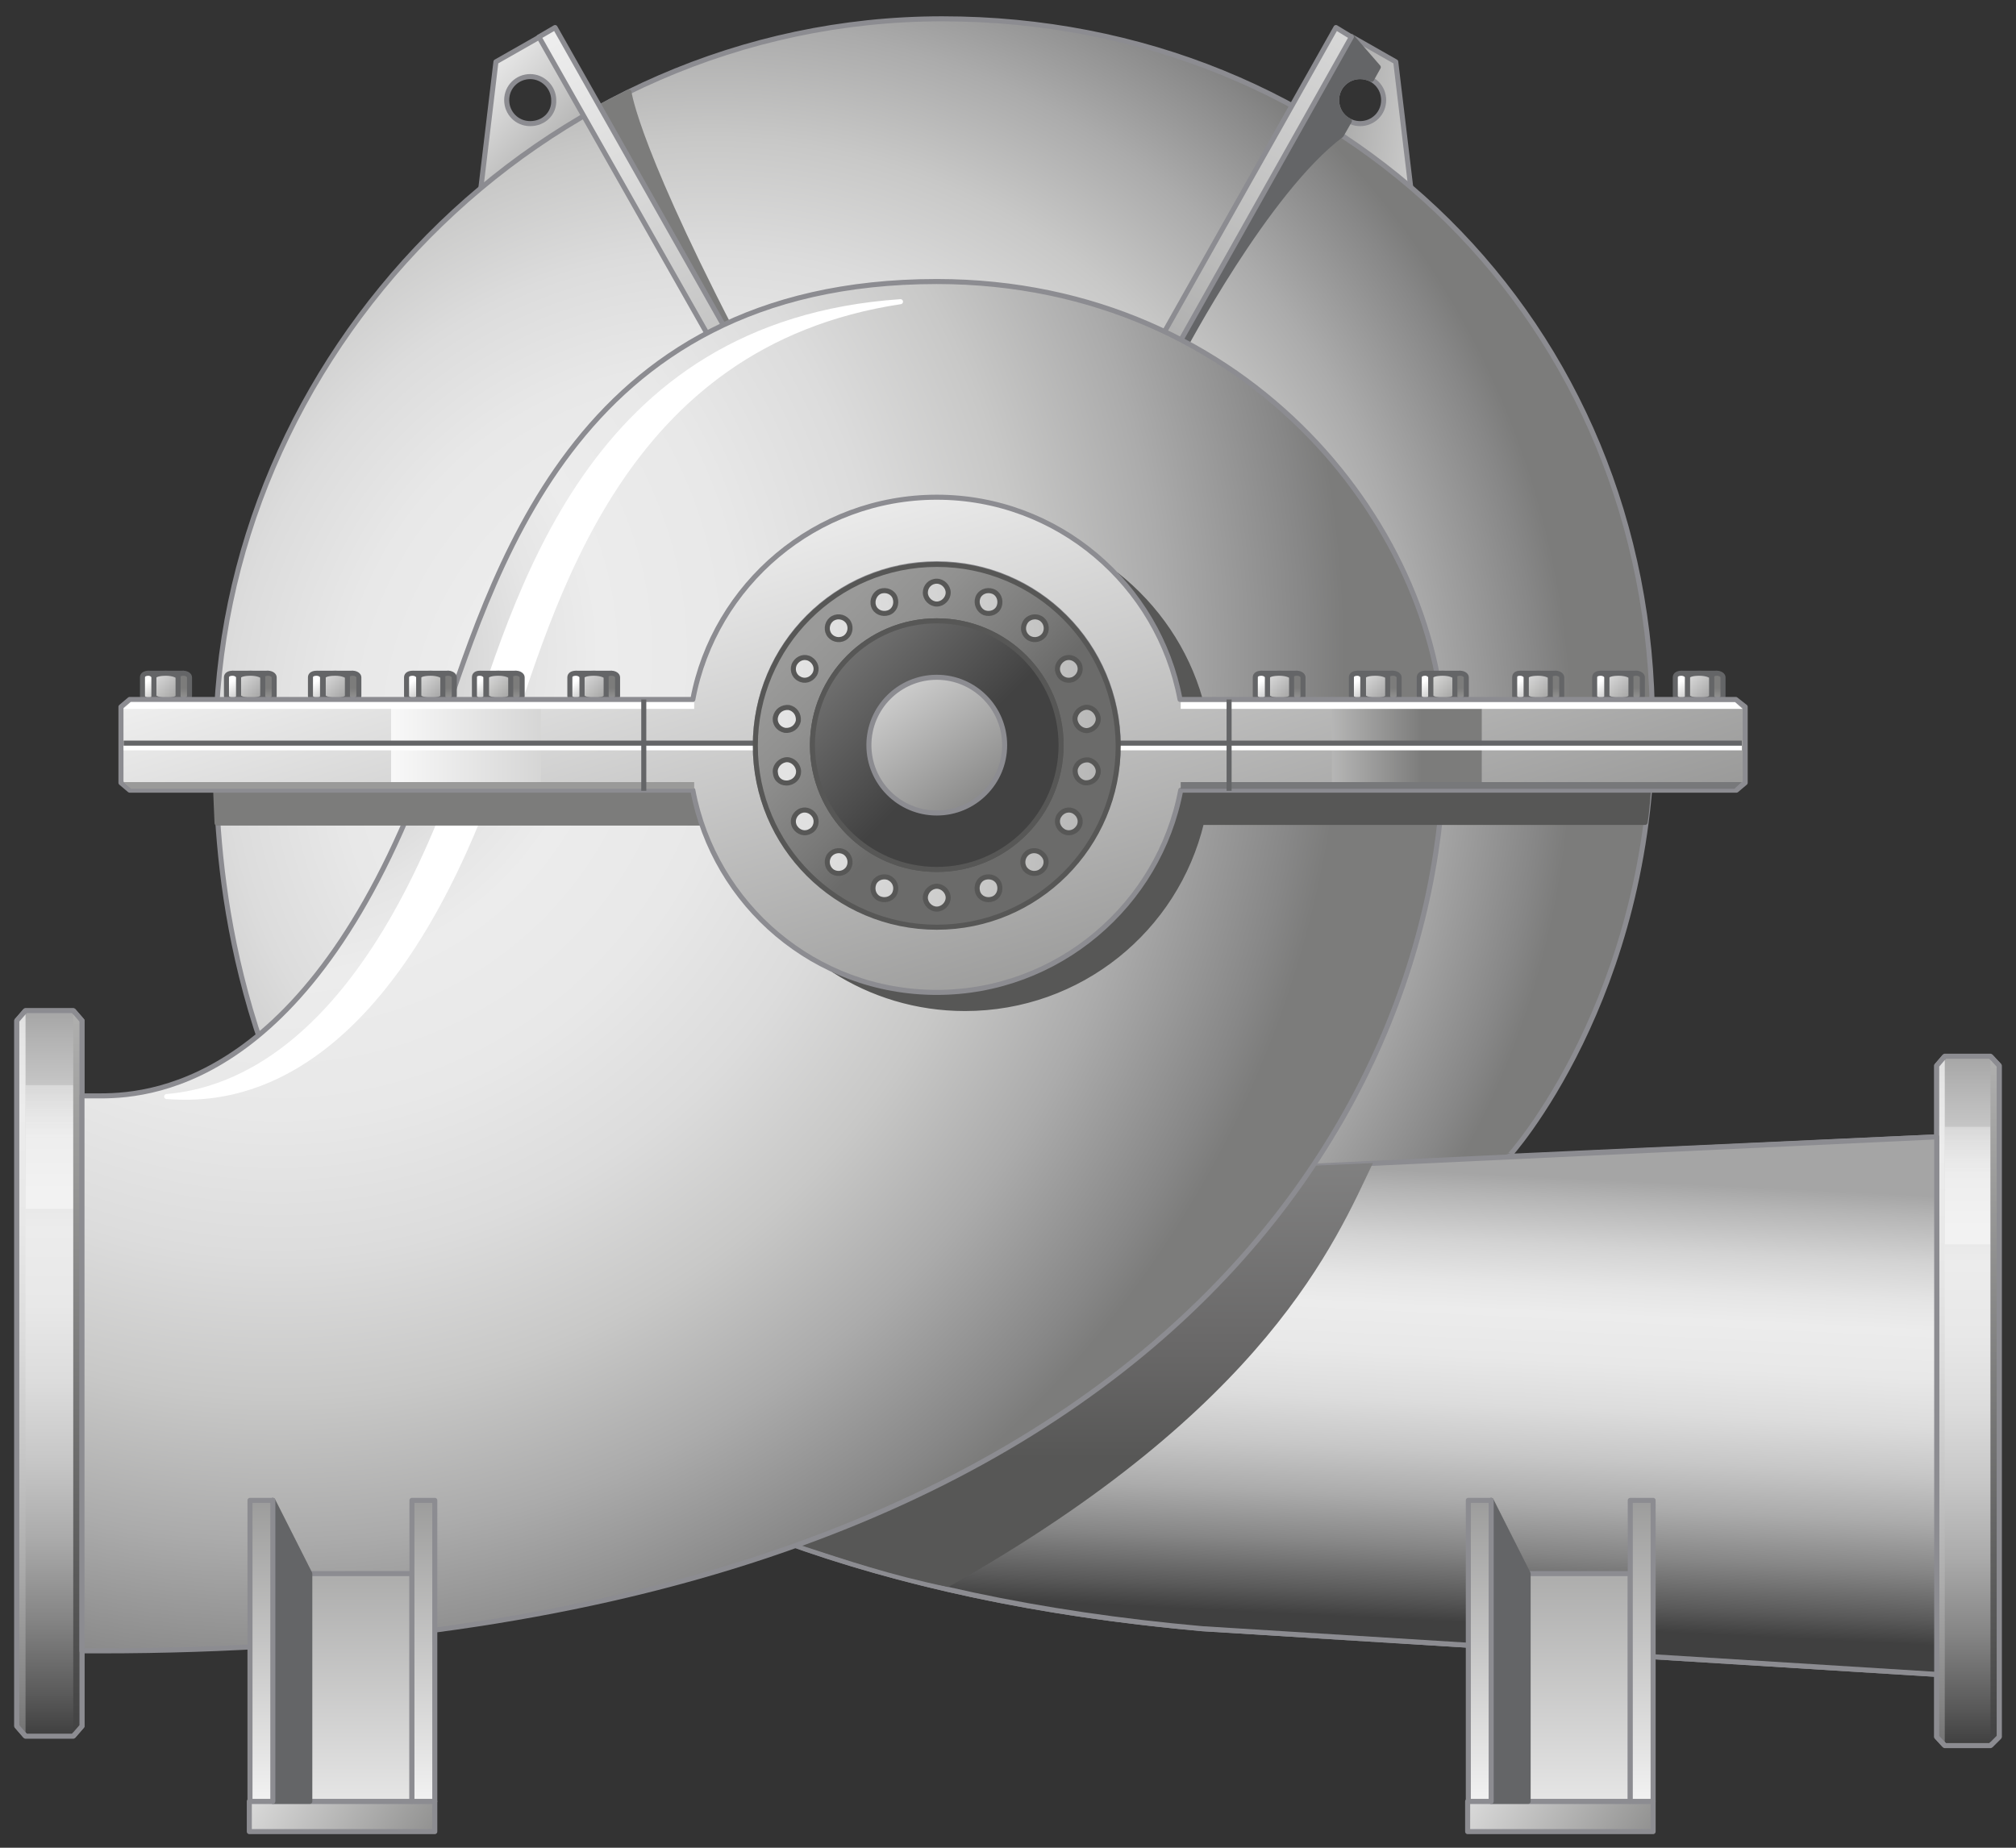 <?xml version="1.0" encoding="utf-8"?>

<!-- Copyright 2016 Siemens AG -->

<!-- Generator: Adobe Illustrator 16.0.4, SVG Export Plug-In . SVG Version: 6.00 Build 0)  -->
<!DOCTYPE svg PUBLIC "-//W3C//DTD SVG 1.1//EN" "http://www.w3.org/Graphics/SVG/1.1/DTD/svg11.dtd">
<svg version="1.1" id="Horizontal_Split_Case_Pump" xmlns="http://www.w3.org/2000/svg" xmlns:xlink="http://www.w3.org/1999/xlink"
	 x="0px" y="0px" width="300px" height="275px" viewBox="0 0 300 275" enable-background="new 0 0 300 275" xml:space="preserve">
<rect x="0" y="0" width="300" height="275" fill="#333333" stroke="none"/>
<g id="Pump_Housing__x2B__Delivery_Pipe">
	<g id="Flange_12_">
		<linearGradient id="Shape_1_" gradientUnits="userSpaceOnUse" x1="292.826" y1="157.022" x2="292.826" y2="259.584">
			<stop  offset="0" style="stop-color:#A5A5A5"/>
			<stop  offset="4.758149e-02" style="stop-color:#B5B5B5"/>
			<stop  offset="0.151" style="stop-color:#D3D3D3"/>
			<stop  offset="0.239" style="stop-color:#E5E5E5"/>
			<stop  offset="0.302" style="stop-color:#ECECEC"/>
			<stop  offset="0.407" style="stop-color:#E8E8E8"/>
			<stop  offset="0.514" style="stop-color:#DCDCDC"/>
			<stop  offset="0.621" style="stop-color:#C7C7C7"/>
			<stop  offset="0.729" style="stop-color:#ABABAB"/>
			<stop  offset="0.838" style="stop-color:#868686"/>
			<stop  offset="0.945" style="stop-color:#5A5A5A"/>
			<stop  offset="1" style="stop-color:#404040"/>
		</linearGradient>
		
			<polygon id="Shape_84_" fill="url(#Shape_1_)" stroke="#8C8C91" stroke-width="0.75" stroke-linejoin="round" stroke-miterlimit="10" points="
			297.5,258.5 296.2,259.8 289.4,259.8 288.2,258.5 288.2,158.6 289.4,157.2 296.2,157.2 297.5,158.6 		"/>
		<linearGradient id="Reflection_1_" gradientUnits="userSpaceOnUse" x1="292.828" y1="167.151" x2="292.828" y2="174.973">
			<stop  offset="0" style="stop-color:#F2F2F2;stop-opacity:0.4"/>
			<stop  offset="1" style="stop-color:#F7F7F7;stop-opacity:0.7"/>
		</linearGradient>
		<rect id="Reflection_26_" x="289.4" y="167.7" fill="url(#Reflection_1_)" width="6.8" height="17.5"/>
		<linearGradient id="Edge_Right_1_" gradientUnits="userSpaceOnUse" x1="296.846" y1="157.619" x2="296.846" y2="259.856">
			<stop  offset="0" style="stop-color:#AFAFAE"/>
			<stop  offset="1" style="stop-color:#424242"/>
		</linearGradient>
		
			<polyline id="Edge_Right_16_" fill="url(#Edge_Right_1_)" stroke="#8C8C91" stroke-width="0.75" stroke-linejoin="round" stroke-miterlimit="10" points="
			296.2,157.2 297.5,158.6 297.5,258.5 296.2,259.8 		"/>
		<linearGradient id="Edge_Left_1_" gradientUnits="userSpaceOnUse" x1="288.809" y1="124.94" x2="288.809" y2="277.386">
			<stop  offset="0" style="stop-color:#A5A5A5"/>
			<stop  offset="4.758149e-02" style="stop-color:#B5B5B5"/>
			<stop  offset="0.151" style="stop-color:#D3D3D3"/>
			<stop  offset="0.239" style="stop-color:#E5E5E5"/>
			<stop  offset="0.302" style="stop-color:#ECECEC"/>
			<stop  offset="0.407" style="stop-color:#E8E8E8"/>
			<stop  offset="0.514" style="stop-color:#DCDCDC"/>
			<stop  offset="0.621" style="stop-color:#C7C7C7"/>
			<stop  offset="0.729" style="stop-color:#ABABAB"/>
			<stop  offset="0.838" style="stop-color:#868686"/>
			<stop  offset="0.945" style="stop-color:#5A5A5A"/>
			<stop  offset="1" style="stop-color:#404040"/>
		</linearGradient>
		
			<polyline id="Edge_Left_16_" fill="url(#Edge_Left_1_)" stroke="#8C8C91" stroke-width="0.75" stroke-linejoin="round" stroke-miterlimit="10" points="
			289.4,259.8 288.2,258.5 288.2,158.6 289.4,157.2 		"/>
	</g>
	<g id="Transport_Hooks">
		<linearGradient id="Right_3_" gradientUnits="userSpaceOnUse" x1="229.767" y1="20.488" x2="183.043" y2="14.531">
			<stop  offset="0" style="stop-color:#FFFFFF"/>
			<stop  offset="1" style="stop-color:#7C7C7B"/>
		</linearGradient>
		
			<path id="Right_2_" fill="url(#Right_3_)" stroke="#8C8C91" stroke-width="0.75" stroke-linecap="round" stroke-linejoin="round" stroke-miterlimit="10" d="
			M193.1,19.7l17,9.6l-2.4-20.1l-6.5-3.7L193.1,19.7z M198.9,14.9c0-2,1.6-3.5,3.5-3.5c2,0,3.5,1.6,3.5,3.5c0,2-1.6,3.5-3.5,3.5
			C200.5,18.4,198.9,16.9,198.9,14.9z"/>
		<linearGradient id="Left_3_" gradientUnits="userSpaceOnUse" x1="65.147" y1="7.353" x2="94.932" y2="35.463">
			<stop  offset="0" style="stop-color:#FFFFFF"/>
			<stop  offset="1" style="stop-color:#7C7C7B"/>
		</linearGradient>
		
			<path id="Left_2_" fill="url(#Left_3_)" stroke="#8C8C91" stroke-width="0.75" stroke-linecap="round" stroke-linejoin="round" stroke-miterlimit="10" d="
			M80.3,5.5l-6.5,3.7l-2.4,20.1l17-9.6L80.3,5.5z M78.9,18.4c-2,0-3.5-1.6-3.5-3.5c0-2,1.6-3.5,3.5-3.5s3.5,1.6,3.5,3.5
			C82.5,16.9,80.9,18.4,78.9,18.4z"/>
	</g>
	<radialGradient id="Shape_Housing_1_" cx="105.859" cy="109.832" r="128.073" gradientUnits="userSpaceOnUse">
		<stop  offset="0" style="stop-color:#A5A5A5"/>
		<stop  offset="4.758149e-02" style="stop-color:#B5B5B5"/>
		<stop  offset="0.151" style="stop-color:#D3D3D3"/>
		<stop  offset="0.239" style="stop-color:#E5E5E5"/>
		<stop  offset="0.302" style="stop-color:#ECECEC"/>
		<stop  offset="0.432" style="stop-color:#E8E8E8"/>
		<stop  offset="0.564" style="stop-color:#DCDCDC"/>
		<stop  offset="0.697" style="stop-color:#C8C8C7"/>
		<stop  offset="0.83" style="stop-color:#ABABAB"/>
		<stop  offset="0.963" style="stop-color:#878787"/>
		<stop  offset="1" style="stop-color:#7C7C7B"/>
	</radialGradient>
	
		<path id="Shape_Housing" fill="url(#Shape_Housing_1_)" stroke="#8C8C91" stroke-width="0.75" stroke-linecap="round" stroke-linejoin="round" stroke-miterlimit="10" d="
		M245.9,107.8c0-59.7-46-105-105.7-105C80.5,2.8,32.1,53.1,32.1,110.9c0,20.4,0,118.4,146.8,131.5l109.3,6.8v-80l-63.7,2.9
		C224.5,172.2,245.9,148.5,245.9,107.8z"/>
	<linearGradient id="Delivery_Pipe_1_" gradientUnits="userSpaceOnUse" x1="205.6" y1="173.971" x2="202.323" y2="240.675">
		<stop  offset="0" style="stop-color:#A5A5A5"/>
		<stop  offset="4.758149e-02" style="stop-color:#B5B5B5"/>
		<stop  offset="0.151" style="stop-color:#D3D3D3"/>
		<stop  offset="0.239" style="stop-color:#E5E5E5"/>
		<stop  offset="0.302" style="stop-color:#ECECEC"/>
		<stop  offset="0.407" style="stop-color:#E8E8E8"/>
		<stop  offset="0.514" style="stop-color:#DCDCDC"/>
		<stop  offset="0.621" style="stop-color:#C7C7C7"/>
		<stop  offset="0.729" style="stop-color:#ABABAB"/>
		<stop  offset="0.838" style="stop-color:#868686"/>
		<stop  offset="0.945" style="stop-color:#5A5A5A"/>
		<stop  offset="1" style="stop-color:#404040"/>
	</linearGradient>
	
		<path id="Delivery_Pipe" fill="url(#Delivery_Pipe_1_)" stroke="#8C8C91" stroke-width="0.75" stroke-linecap="round" stroke-linejoin="round" stroke-miterlimit="10" d="
		M116.6,229.4c17.1,6.2,37.6,10.8,62.3,13l109.3,6.8v-80l-106.5,5"/>
	<g id="Shadow_Support_Struts">
		
			<path id="Right_1_" fill="#646567" stroke="#646567" stroke-width="0.75" stroke-linecap="round" stroke-linejoin="round" stroke-miterlimit="10" d="
			M198.9,14.9c0-2,1.6-3.5,3.5-3.5c0.6,0,1.2,0.2,1.7,0.4l1-1.8l-4-4.6L175,51.9l0.9,0.5c0,0,12.6-24,23.7-32.3l1.2-2.1
			C199.6,17.4,198.9,16.2,198.9,14.9z"/>
		
			<path id="Left_1_" fill="#7C7C7B" stroke="#7C7C7B" stroke-width="0.75" stroke-linecap="round" stroke-linejoin="round" stroke-miterlimit="10" d="
			M111.5,55.2L89.3,15.9c0,0,3.1-1.6,4.3-2.2c0,0,1.1,8.9,18.3,41.3L111.5,55.2z"/>
	</g>
	<g id="Support_Struts">
		<linearGradient id="Right_4_" gradientUnits="userSpaceOnUse" x1="226.372" y1="-40.795" x2="139.553" y2="110.412">
			<stop  offset="0" style="stop-color:#FFFFFF"/>
			<stop  offset="1" style="stop-color:#7C7C7B"/>
		</linearGradient>
		
			<polygon id="Right" fill="url(#Right_4_)" stroke="#8C8C91" stroke-width="0.75" stroke-linecap="round" stroke-linejoin="round" stroke-miterlimit="10" points="
			172.6,50.6 175,51.9 201.1,5.5 198.8,4.1 		"/>
		<linearGradient id="Left_4_" gradientUnits="userSpaceOnUse" x1="71.977" y1="-13.175" x2="149.42" y2="127.787">
			<stop  offset="0" style="stop-color:#FFFFFF"/>
			<stop  offset="1" style="stop-color:#7C7C7B"/>
		</linearGradient>
		
			<polygon id="Left" fill="url(#Left_4_)" stroke="#8C8C91" stroke-width="0.75" stroke-linecap="round" stroke-linejoin="round" stroke-miterlimit="10" points="
			111.5,55.2 109.1,56.5 80.2,5.5 82.6,4.1 		"/>
	</g>
</g>
<g id="Suction_Pipe">
	<linearGradient id="Shadow_3_" gradientUnits="userSpaceOnUse" x1="161.613" y1="50.841" x2="161.613" y2="216.95">
		<stop  offset="0" style="stop-color:#575756"/>
		<stop  offset="1.586480e-02" style="stop-color:#5D5C5C"/>
		<stop  offset="0.117" style="stop-color:#797878"/>
		<stop  offset="0.218" style="stop-color:#8D8D8C"/>
		<stop  offset="0.319" style="stop-color:#999998"/>
		<stop  offset="0.418" style="stop-color:#9D9D9C"/>
		<stop  offset="0.54" style="stop-color:#979696"/>
		<stop  offset="0.712" style="stop-color:#848484"/>
		<stop  offset="0.913" style="stop-color:#676666"/>
		<stop  offset="1" style="stop-color:#575756"/>
	</linearGradient>
	<path id="Shadow_2_" fill="url(#Shadow_3_)" d="M204.3,173.1l-8.9,0.4c-16.8,22.9-36.7,41.6-76.5,56.4c7.4,2.4,13.5,4.5,22.2,6.3
		C188.6,209.5,198.8,184.6,204.3,173.1z"/>
	<g id="Flange_23_">
		<linearGradient id="Shape_2_" gradientUnits="userSpaceOnUse" x1="7.343" y1="150.29" x2="7.343" y2="258.122">
			<stop  offset="0" style="stop-color:#A5A5A5"/>
			<stop  offset="4.758149e-02" style="stop-color:#B5B5B5"/>
			<stop  offset="0.151" style="stop-color:#D3D3D3"/>
			<stop  offset="0.239" style="stop-color:#E5E5E5"/>
			<stop  offset="0.302" style="stop-color:#ECECEC"/>
			<stop  offset="0.407" style="stop-color:#E8E8E8"/>
			<stop  offset="0.514" style="stop-color:#DCDCDC"/>
			<stop  offset="0.621" style="stop-color:#C7C7C7"/>
			<stop  offset="0.729" style="stop-color:#ABABAB"/>
			<stop  offset="0.838" style="stop-color:#868686"/>
			<stop  offset="0.945" style="stop-color:#5A5A5A"/>
			<stop  offset="1" style="stop-color:#404040"/>
		</linearGradient>
		
			<polygon id="Shape_85_" fill="url(#Shape_2_)" stroke="#8C8C91" stroke-width="0.75" stroke-linejoin="round" stroke-miterlimit="10" points="
			12.2,256.9 10.9,258.4 3.8,258.4 2.5,256.9 2.5,151.9 3.8,150.4 10.9,150.4 12.2,151.9 		"/>
		<linearGradient id="Reflection_2_" gradientUnits="userSpaceOnUse" x1="7.345" y1="160.94" x2="7.345" y2="169.163">
			<stop  offset="0" style="stop-color:#F2F2F2;stop-opacity:0.4"/>
			<stop  offset="1" style="stop-color:#F7F7F7;stop-opacity:0.7"/>
		</linearGradient>
		<rect id="Reflection_27_" x="3.8" y="161.5" fill="url(#Reflection_2_)" width="7.1" height="18.4"/>
		<linearGradient id="Edge_Right_2_" gradientUnits="userSpaceOnUse" x1="11.57" y1="150.918" x2="11.57" y2="258.409">
			<stop  offset="0" style="stop-color:#AFAFAE"/>
			<stop  offset="1" style="stop-color:#424242"/>
		</linearGradient>
		
			<polyline id="Edge_Right_17_" fill="url(#Edge_Right_2_)" stroke="#8C8C91" stroke-width="0.75" stroke-linejoin="round" stroke-miterlimit="10" points="
			10.9,150.4 12.2,151.9 12.2,256.9 10.9,258.4 		"/>
		<linearGradient id="Edge_Left_2_" gradientUnits="userSpaceOnUse" x1="3.119" y1="116.561" x2="3.119" y2="276.838">
			<stop  offset="0" style="stop-color:#A5A5A5"/>
			<stop  offset="4.758149e-02" style="stop-color:#B5B5B5"/>
			<stop  offset="0.151" style="stop-color:#D3D3D3"/>
			<stop  offset="0.239" style="stop-color:#E5E5E5"/>
			<stop  offset="0.302" style="stop-color:#ECECEC"/>
			<stop  offset="0.407" style="stop-color:#E8E8E8"/>
			<stop  offset="0.514" style="stop-color:#DCDCDC"/>
			<stop  offset="0.621" style="stop-color:#C7C7C7"/>
			<stop  offset="0.729" style="stop-color:#ABABAB"/>
			<stop  offset="0.838" style="stop-color:#868686"/>
			<stop  offset="0.945" style="stop-color:#5A5A5A"/>
			<stop  offset="1" style="stop-color:#404040"/>
		</linearGradient>
		
			<polyline id="Edge_Left_17_" fill="url(#Edge_Left_2_)" stroke="#8C8C91" stroke-width="0.75" stroke-linejoin="round" stroke-miterlimit="10" points="
			3.8,258.4 2.5,256.9 2.5,151.9 3.8,150.4 		"/>
	</g>
	<g id="Pipe">
		<radialGradient id="Shape_3_" cx="41.388" cy="97.435" r="158.752" gradientUnits="userSpaceOnUse">
			<stop  offset="0" style="stop-color:#A5A5A5"/>
			<stop  offset="4.758149e-02" style="stop-color:#B5B5B5"/>
			<stop  offset="0.151" style="stop-color:#D3D3D3"/>
			<stop  offset="0.239" style="stop-color:#E5E5E5"/>
			<stop  offset="0.302" style="stop-color:#ECECEC"/>
			<stop  offset="0.432" style="stop-color:#E8E8E8"/>
			<stop  offset="0.564" style="stop-color:#DCDCDC"/>
			<stop  offset="0.697" style="stop-color:#C8C8C7"/>
			<stop  offset="0.83" style="stop-color:#ABABAB"/>
			<stop  offset="0.963" style="stop-color:#878787"/>
			<stop  offset="1" style="stop-color:#7C7C7B"/>
		</radialGradient>
		
			<path id="Shape" fill="url(#Shape_3_)" stroke="#8C8C91" stroke-width="0.75" stroke-linecap="round" stroke-linejoin="round" stroke-miterlimit="10" d="
			M15,163.1c8.3,0,32.4-2.5,49.7-52.2c8.6-24.6,20.1-69,74.7-69c46.9,0,75.5,37.8,75.5,69c0,55.2-45.4,134.8-200,134.8h-2.7v-82.6
			C12.2,163.1,13.5,163.1,15,163.1z"/>
		
			<path id="Reflection" fill="#FFFFFF" stroke="#FFFFFF" stroke-width="0.75" stroke-linecap="round" stroke-linejoin="round" stroke-miterlimit="10" d="
			M24.8,163.2c0,0,1.4,0.1,2.7,0.1c7.9,0,30.8-2.3,47.3-51.3c7.5-22.2,17.4-60.8,59.2-67.1C87.4,48.1,77,89,69.2,112.2
			C54.4,156.1,34.4,162.4,24.8,163.2L24.8,163.2z"/>
	</g>
</g>
<g id="Split_Flanges__x2B__Axle">
	<g id="Shadows">
		
			<path id="Shadow_Right" fill="#575756" stroke="#575756" stroke-width="0.75" stroke-linecap="round" stroke-linejoin="round" stroke-miterlimit="10" d="
			M166.2,85.6c5.9,4.7,10.3,11.1,12.4,18.5h-2.9C174.3,97,170.9,90.6,166.2,85.6z M175.6,117.7C175.6,117.7,175.6,117.7,175.6,117.7
			c-0.1,0.8-0.3,1.5-0.5,2.2c0,0.1-0.1,0.3-0.1,0.4c-0.2,0.7-0.4,1.5-0.7,2.2c-4.9,14.7-18.7,25.2-35,25.2c-5.4,0-10.5-1.2-15.2-3.3
			c5.6,3.6,12.3,5.7,19.5,5.7c17.1,0,31.4-11.8,35.2-27.7c16.7,0,65.4,0,66,0c0.3-1.7,0.5-4.8,0.5-4.8L175.6,117.7z"/>
		
			<path id="Shadow_Left" fill="#7C7C7B" stroke="#7C7C7B" stroke-width="0.75" stroke-linecap="round" stroke-linejoin="round" stroke-miterlimit="10" d="
			M103.1,117.7h-71c0,0,0.1,2.7,0.2,4.8c0.7,0,61.6,0,72,0C103.9,121,103.4,119.4,103.1,117.7z"/>
	</g>
	<g id="Nut_12">
		<linearGradient id="Shape_4_" gradientUnits="userSpaceOnUse" x1="252.9" y1="99.346" x2="252.9" y2="106.761">
			<stop  offset="0" style="stop-color:#FFFFFF"/>
			<stop  offset="1" style="stop-color:#7C7C7B"/>
		</linearGradient>
		
			<rect id="Shape_83_" x="250.2" y="100.2" fill="url(#Shape_4_)" stroke="#646567" stroke-width="0.75" stroke-linecap="round" stroke-linejoin="round" stroke-miterlimit="10" width="5.3" height="3.9"/>
		
			<linearGradient id="Shape_Side_Right_1_" gradientUnits="userSpaceOnUse" x1="22.234" y1="287.618" x2="31.437" y2="287.618" gradientTransform="matrix(0 -1 1 0 -32.054 133.831)">
			<stop  offset="0" style="stop-color:#FFFFFF"/>
			<stop  offset="1" style="stop-color:#7C7C7B"/>
		</linearGradient>
		
			<path id="Shape_Side_Right_38_" fill="url(#Shape_Side_Right_1_)" stroke="#646567" stroke-width="0.75" stroke-linecap="round" stroke-linejoin="round" stroke-miterlimit="10" d="
			M256.4,100.8c0-0.3-0.4-0.6-0.9-0.6c-0.5,0-0.8,0.2-0.8,0.6v2.8c0,0.3,0.4,0.6,0.8,0.6c0.5,0,0.9-0.2,0.9-0.6V100.8z"/>
		
			<linearGradient id="Shape_Side_Middle_1_" gradientUnits="userSpaceOnUse" x1="249.011" y1="98.364" x2="257.013" y2="106.201">
			<stop  offset="0" style="stop-color:#FFFFFF"/>
			<stop  offset="1" style="stop-color:#7C7C7B"/>
		</linearGradient>
		
			<path id="Shape_Side_Middle_38_" fill="url(#Shape_Side_Middle_1_)" stroke="#646567" stroke-width="0.75" stroke-linecap="round" stroke-linejoin="round" stroke-miterlimit="10" d="
			M254.7,100.8c0-0.3-0.8-0.6-1.8-0.6c-1,0-1.8,0.2-1.8,0.6v2.8c0,0.3,0.8,0.6,1.8,0.6c1,0,1.8-0.2,1.8-0.6V100.8z"/>
		
			<linearGradient id="Shape_Side_Left_1_" gradientUnits="userSpaceOnUse" x1="249.828" y1="101.592" x2="253.434" y2="106.734">
			<stop  offset="0" style="stop-color:#FFFFFF"/>
			<stop  offset="1" style="stop-color:#7C7C7B"/>
		</linearGradient>
		
			<path id="Shape_Side_Left_38_" fill="url(#Shape_Side_Left_1_)" stroke="#646567" stroke-width="0.75" stroke-linecap="round" stroke-linejoin="round" stroke-miterlimit="10" d="
			M251.1,100.8c0-0.3-0.4-0.6-0.9-0.6c-0.5,0-0.9,0.2-0.9,0.6v2.8c0,0.3,0.4,0.6,0.9,0.6c0.5,0,0.9-0.2,0.9-0.6V100.8z"/>
	</g>
	<g id="Nut_11_2_">
		<linearGradient id="Shape_5_" gradientUnits="userSpaceOnUse" x1="240.917" y1="99.346" x2="240.917" y2="106.761">
			<stop  offset="0" style="stop-color:#FFFFFF"/>
			<stop  offset="1" style="stop-color:#7C7C7B"/>
		</linearGradient>
		
			<rect id="Shape_15_" x="238.3" y="100.2" fill="url(#Shape_5_)" stroke="#646567" stroke-width="0.75" stroke-linecap="round" stroke-linejoin="round" stroke-miterlimit="10" width="5.3" height="3.9"/>
		
			<linearGradient id="Shape_Side_Right_2_" gradientUnits="userSpaceOnUse" x1="22.234" y1="275.635" x2="31.437" y2="275.635" gradientTransform="matrix(0 -1 1 0 -32.054 133.831)">
			<stop  offset="0" style="stop-color:#FFFFFF"/>
			<stop  offset="1" style="stop-color:#7C7C7B"/>
		</linearGradient>
		
			<path id="Shape_Side_Right_12_" fill="url(#Shape_Side_Right_2_)" stroke="#646567" stroke-width="0.75" stroke-linecap="round" stroke-linejoin="round" stroke-miterlimit="10" d="
			M244.4,100.8c0-0.3-0.4-0.6-0.9-0.6c-0.5,0-0.9,0.2-0.9,0.6v2.8c0,0.3,0.4,0.6,0.9,0.6c0.5,0,0.9-0.2,0.9-0.6V100.8z"/>
		
			<linearGradient id="Shape_Side_Middle_2_" gradientUnits="userSpaceOnUse" x1="237.026" y1="98.364" x2="245.03" y2="106.202">
			<stop  offset="0" style="stop-color:#FFFFFF"/>
			<stop  offset="1" style="stop-color:#7C7C7B"/>
		</linearGradient>
		
			<path id="Shape_Side_Middle_12_" fill="url(#Shape_Side_Middle_2_)" stroke="#646567" stroke-width="0.75" stroke-linecap="round" stroke-linejoin="round" stroke-miterlimit="10" d="
			M242.7,100.8c0-0.3-0.8-0.6-1.8-0.6c-1,0-1.8,0.2-1.8,0.6v2.8c0,0.3,0.8,0.6,1.8,0.6c1,0,1.8-0.2,1.8-0.6V100.8z"/>
		
			<linearGradient id="Shape_Side_Left_2_" gradientUnits="userSpaceOnUse" x1="237.845" y1="101.591" x2="241.45" y2="106.733">
			<stop  offset="0" style="stop-color:#FFFFFF"/>
			<stop  offset="1" style="stop-color:#7C7C7B"/>
		</linearGradient>
		
			<path id="Shape_Side_Left_12_" fill="url(#Shape_Side_Left_2_)" stroke="#646567" stroke-width="0.75" stroke-linecap="round" stroke-linejoin="round" stroke-miterlimit="10" d="
			M239.1,100.8c0-0.3-0.4-0.6-0.9-0.6c-0.5,0-0.9,0.2-0.9,0.6v2.8c0,0.3,0.4,0.6,0.9,0.6c0.5,0,0.9-0.2,0.9-0.6V100.8z"/>
	</g>
	<g id="Nut_10">
		<linearGradient id="Shape_6_" gradientUnits="userSpaceOnUse" x1="228.934" y1="99.346" x2="228.934" y2="106.761">
			<stop  offset="0" style="stop-color:#FFFFFF"/>
			<stop  offset="1" style="stop-color:#7C7C7B"/>
		</linearGradient>
		
			<rect id="Shape_62_" x="226.3" y="100.2" fill="url(#Shape_6_)" stroke="#646567" stroke-width="0.75" stroke-linecap="round" stroke-linejoin="round" stroke-miterlimit="10" width="5.3" height="3.9"/>
		
			<linearGradient id="Shape_Side_Right_3_" gradientUnits="userSpaceOnUse" x1="22.234" y1="263.65" x2="31.437" y2="263.65" gradientTransform="matrix(0 -1 1 0 -32.054 133.831)">
			<stop  offset="0" style="stop-color:#FFFFFF"/>
			<stop  offset="1" style="stop-color:#7C7C7B"/>
		</linearGradient>
		
			<path id="Shape_Side_Right_24_" fill="url(#Shape_Side_Right_3_)" stroke="#646567" stroke-width="0.75" stroke-linecap="round" stroke-linejoin="round" stroke-miterlimit="10" d="
			M232.4,100.8c0-0.3-0.4-0.6-0.9-0.6s-0.9,0.2-0.9,0.6v2.8c0,0.3,0.4,0.6,0.9,0.6s0.9-0.2,0.9-0.6V100.8z"/>
		
			<linearGradient id="Shape_Side_Middle_3_" gradientUnits="userSpaceOnUse" x1="225.043" y1="98.365" x2="233.045" y2="106.201">
			<stop  offset="0" style="stop-color:#FFFFFF"/>
			<stop  offset="1" style="stop-color:#7C7C7B"/>
		</linearGradient>
		
			<path id="Shape_Side_Middle_24_" fill="url(#Shape_Side_Middle_3_)" stroke="#646567" stroke-width="0.75" stroke-linecap="round" stroke-linejoin="round" stroke-miterlimit="10" d="
			M230.7,100.8c0-0.3-0.8-0.6-1.8-0.6c-1,0-1.8,0.2-1.8,0.6v2.8c0,0.3,0.8,0.6,1.8,0.6c1,0,1.8-0.2,1.8-0.6V100.8z"/>
		
			<linearGradient id="Shape_Side_Left_3_" gradientUnits="userSpaceOnUse" x1="225.863" y1="101.592" x2="229.467" y2="106.733">
			<stop  offset="0" style="stop-color:#FFFFFF"/>
			<stop  offset="1" style="stop-color:#7C7C7B"/>
		</linearGradient>
		
			<path id="Shape_Side_Left_24_" fill="url(#Shape_Side_Left_3_)" stroke="#646567" stroke-width="0.75" stroke-linecap="round" stroke-linejoin="round" stroke-miterlimit="10" d="
			M227.1,100.8c0-0.3-0.4-0.6-0.9-0.6s-0.8,0.2-0.8,0.6v2.8c0,0.3,0.4,0.6,0.8,0.6s0.9-0.2,0.9-0.6V100.8z"/>
	</g>
	<g id="Nut_9">
		<linearGradient id="Shape_7_" gradientUnits="userSpaceOnUse" x1="214.671" y1="99.346" x2="214.671" y2="106.761">
			<stop  offset="0" style="stop-color:#FFFFFF"/>
			<stop  offset="1" style="stop-color:#7C7C7B"/>
		</linearGradient>
		
			<rect id="Shape_63_" x="212" y="100.2" fill="url(#Shape_7_)" stroke="#646567" stroke-width="0.75" stroke-linecap="round" stroke-linejoin="round" stroke-miterlimit="10" width="5.3" height="3.9"/>
		
			<linearGradient id="Shape_Side_Right_4_" gradientUnits="userSpaceOnUse" x1="22.234" y1="249.389" x2="31.437" y2="249.389" gradientTransform="matrix(0 -1 1 0 -32.054 133.831)">
			<stop  offset="0" style="stop-color:#FFFFFF"/>
			<stop  offset="1" style="stop-color:#7C7C7B"/>
		</linearGradient>
		
			<path id="Shape_Side_Right_25_" fill="url(#Shape_Side_Right_4_)" stroke="#646567" stroke-width="0.75" stroke-linecap="round" stroke-linejoin="round" stroke-miterlimit="10" d="
			M218.2,100.8c0-0.3-0.4-0.6-0.9-0.6c-0.5,0-0.9,0.2-0.9,0.6v2.8c0,0.3,0.4,0.6,0.9,0.6c0.5,0,0.9-0.2,0.9-0.6V100.8z"/>
		
			<linearGradient id="Shape_Side_Middle_4_" gradientUnits="userSpaceOnUse" x1="210.779" y1="98.363" x2="218.785" y2="106.203">
			<stop  offset="0" style="stop-color:#FFFFFF"/>
			<stop  offset="1" style="stop-color:#7C7C7B"/>
		</linearGradient>
		
			<path id="Shape_Side_Middle_25_" fill="url(#Shape_Side_Middle_4_)" stroke="#646567" stroke-width="0.75" stroke-linecap="round" stroke-linejoin="round" stroke-miterlimit="10" d="
			M216.5,100.8c0-0.3-0.8-0.6-1.8-0.6c-1,0-1.8,0.2-1.8,0.6v2.8c0,0.3,0.8,0.6,1.8,0.6c1,0,1.8-0.2,1.8-0.6V100.8z"/>
		
			<linearGradient id="Shape_Side_Left_4_" gradientUnits="userSpaceOnUse" x1="211.6" y1="101.592" x2="215.204" y2="106.732">
			<stop  offset="0" style="stop-color:#FFFFFF"/>
			<stop  offset="1" style="stop-color:#7C7C7B"/>
		</linearGradient>
		
			<path id="Shape_Side_Left_25_" fill="url(#Shape_Side_Left_4_)" stroke="#646567" stroke-width="0.75" stroke-linecap="round" stroke-linejoin="round" stroke-miterlimit="10" d="
			M212.9,100.8c0-0.3-0.4-0.6-0.8-0.6c-0.5,0-0.9,0.2-0.9,0.6v2.8c0,0.3,0.4,0.6,0.9,0.6c0.5,0,0.8-0.2,0.8-0.6V100.8z"/>
	</g>
	<g id="Nut_8">
		<linearGradient id="Shape_8_" gradientUnits="userSpaceOnUse" x1="204.656" y1="99.346" x2="204.656" y2="106.761">
			<stop  offset="0" style="stop-color:#FFFFFF"/>
			<stop  offset="1" style="stop-color:#7C7C7B"/>
		</linearGradient>
		
			<rect id="Shape_64_" x="202" y="100.2" fill="url(#Shape_8_)" stroke="#646567" stroke-width="0.75" stroke-linecap="round" stroke-linejoin="round" stroke-miterlimit="10" width="5.3" height="3.9"/>
		
			<linearGradient id="Shape_Side_Right_5_" gradientUnits="userSpaceOnUse" x1="22.234" y1="239.374" x2="31.437" y2="239.374" gradientTransform="matrix(0 -1 1 0 -32.054 133.831)">
			<stop  offset="0" style="stop-color:#FFFFFF"/>
			<stop  offset="1" style="stop-color:#7C7C7B"/>
		</linearGradient>
		
			<path id="Shape_Side_Right_26_" fill="url(#Shape_Side_Right_5_)" stroke="#646567" stroke-width="0.75" stroke-linecap="round" stroke-linejoin="round" stroke-miterlimit="10" d="
			M208.2,100.8c0-0.3-0.4-0.6-0.9-0.6c-0.5,0-0.9,0.2-0.9,0.6v2.8c0,0.3,0.4,0.6,0.9,0.6c0.5,0,0.9-0.2,0.9-0.6V100.8z"/>
		
			<linearGradient id="Shape_Side_Middle_5_" gradientUnits="userSpaceOnUse" x1="200.763" y1="98.362" x2="208.769" y2="106.202">
			<stop  offset="0" style="stop-color:#FFFFFF"/>
			<stop  offset="1" style="stop-color:#7C7C7B"/>
		</linearGradient>
		
			<path id="Shape_Side_Middle_26_" fill="url(#Shape_Side_Middle_5_)" stroke="#646567" stroke-width="0.75" stroke-linecap="round" stroke-linejoin="round" stroke-miterlimit="10" d="
			M206.5,100.8c0-0.3-0.8-0.6-1.8-0.6c-1,0-1.8,0.2-1.8,0.6v2.8c0,0.3,0.8,0.6,1.8,0.6c1,0,1.8-0.2,1.8-0.6V100.8z"/>
		<linearGradient id="Shape_Side_Left_5_" gradientUnits="userSpaceOnUse" x1="201.584" y1="101.592" x2="205.188" y2="106.731">
			<stop  offset="0" style="stop-color:#FFFFFF"/>
			<stop  offset="1" style="stop-color:#7C7C7B"/>
		</linearGradient>
		
			<path id="Shape_Side_Left_26_" fill="url(#Shape_Side_Left_5_)" stroke="#646567" stroke-width="0.75" stroke-linecap="round" stroke-linejoin="round" stroke-miterlimit="10" d="
			M202.8,100.8c0-0.3-0.4-0.6-0.8-0.6c-0.5,0-0.9,0.2-0.9,0.6v2.8c0,0.3,0.4,0.6,0.9,0.6c0.5,0,0.8-0.2,0.8-0.6V100.8z"/>
	</g>
	<g id="Nut_7">
		<linearGradient id="Shape_9_" gradientUnits="userSpaceOnUse" x1="190.394" y1="99.346" x2="190.394" y2="106.761">
			<stop  offset="0" style="stop-color:#FFFFFF"/>
			<stop  offset="1" style="stop-color:#7C7C7B"/>
		</linearGradient>
		
			<rect id="Shape_65_" x="187.7" y="100.2" fill="url(#Shape_9_)" stroke="#646567" stroke-width="0.75" stroke-linecap="round" stroke-linejoin="round" stroke-miterlimit="10" width="5.3" height="3.9"/>
		
			<linearGradient id="Shape_Side_Right_6_" gradientUnits="userSpaceOnUse" x1="22.234" y1="225.111" x2="31.437" y2="225.111" gradientTransform="matrix(0 -1 1 0 -32.054 133.831)">
			<stop  offset="0" style="stop-color:#FFFFFF"/>
			<stop  offset="1" style="stop-color:#7C7C7B"/>
		</linearGradient>
		
			<path id="Shape_Side_Right_27_" fill="url(#Shape_Side_Right_6_)" stroke="#646567" stroke-width="0.75" stroke-linecap="round" stroke-linejoin="round" stroke-miterlimit="10" d="
			M193.9,100.8c0-0.3-0.4-0.6-0.9-0.6c-0.5,0-0.9,0.2-0.9,0.6v2.8c0,0.3,0.4,0.6,0.9,0.6c0.5,0,0.9-0.2,0.9-0.6V100.8z"/>
		
			<linearGradient id="Shape_Side_Middle_6_" gradientUnits="userSpaceOnUse" x1="186.501" y1="98.363" x2="194.507" y2="106.203">
			<stop  offset="0" style="stop-color:#FFFFFF"/>
			<stop  offset="1" style="stop-color:#7C7C7B"/>
		</linearGradient>
		
			<path id="Shape_Side_Middle_27_" fill="url(#Shape_Side_Middle_6_)" stroke="#646567" stroke-width="0.75" stroke-linecap="round" stroke-linejoin="round" stroke-miterlimit="10" d="
			M192.2,100.8c0-0.3-0.8-0.6-1.8-0.6c-1,0-1.8,0.2-1.8,0.6v2.8c0,0.3,0.8,0.6,1.8,0.6c1,0,1.8-0.2,1.8-0.6V100.8z"/>
		<linearGradient id="Shape_Side_Left_6_" gradientUnits="userSpaceOnUse" x1="187.322" y1="101.591" x2="190.926" y2="106.732">
			<stop  offset="0" style="stop-color:#FFFFFF"/>
			<stop  offset="1" style="stop-color:#7C7C7B"/>
		</linearGradient>
		
			<path id="Shape_Side_Left_27_" fill="url(#Shape_Side_Left_6_)" stroke="#646567" stroke-width="0.75" stroke-linecap="round" stroke-linejoin="round" stroke-miterlimit="10" d="
			M188.6,100.8c0-0.3-0.4-0.6-0.9-0.6c-0.5,0-0.9,0.2-0.9,0.6v2.8c0,0.3,0.4,0.6,0.9,0.6c0.5,0,0.9-0.2,0.9-0.6V100.8z"/>
	</g>
	<g id="Nut_6">
		<linearGradient id="Shape_10_" gradientUnits="userSpaceOnUse" x1="88.401" y1="99.346" x2="88.401" y2="106.761">
			<stop  offset="0" style="stop-color:#FFFFFF"/>
			<stop  offset="1" style="stop-color:#7C7C7B"/>
		</linearGradient>
		
			<rect id="Shape_67_" x="85.7" y="100.2" fill="url(#Shape_10_)" stroke="#646567" stroke-width="0.75" stroke-linecap="round" stroke-linejoin="round" stroke-miterlimit="10" width="5.3" height="3.9"/>
		
			<linearGradient id="Shape_Side_Right_7_" gradientUnits="userSpaceOnUse" x1="22.234" y1="123.119" x2="31.437" y2="123.119" gradientTransform="matrix(0 -1 1 0 -32.054 133.831)">
			<stop  offset="0" style="stop-color:#FFFFFF"/>
			<stop  offset="1" style="stop-color:#7C7C7B"/>
		</linearGradient>
		
			<path id="Shape_Side_Right_28_" fill="url(#Shape_Side_Right_7_)" stroke="#646567" stroke-width="0.75" stroke-linecap="round" stroke-linejoin="round" stroke-miterlimit="10" d="
			M91.9,100.8c0-0.3-0.4-0.6-0.9-0.6c-0.5,0-0.9,0.2-0.9,0.6v2.8c0,0.3,0.4,0.6,0.9,0.6c0.5,0,0.9-0.2,0.9-0.6V100.8z"/>
		<linearGradient id="Shape_Side_Middle_7_" gradientUnits="userSpaceOnUse" x1="84.51" y1="98.364" x2="92.514" y2="106.202">
			<stop  offset="0" style="stop-color:#FFFFFF"/>
			<stop  offset="1" style="stop-color:#7C7C7B"/>
		</linearGradient>
		
			<path id="Shape_Side_Middle_28_" fill="url(#Shape_Side_Middle_7_)" stroke="#646567" stroke-width="0.75" stroke-linecap="round" stroke-linejoin="round" stroke-miterlimit="10" d="
			M90.2,100.8c0-0.3-0.8-0.6-1.8-0.6c-1,0-1.8,0.2-1.8,0.6v2.8c0,0.3,0.8,0.6,1.8,0.6c1,0,1.8-0.2,1.8-0.6V100.8z"/>
		<linearGradient id="Shape_Side_Left_7_" gradientUnits="userSpaceOnUse" x1="85.329" y1="101.592" x2="88.934" y2="106.733">
			<stop  offset="0" style="stop-color:#FFFFFF"/>
			<stop  offset="1" style="stop-color:#7C7C7B"/>
		</linearGradient>
		
			<path id="Shape_Side_Left_28_" fill="url(#Shape_Side_Left_7_)" stroke="#646567" stroke-width="0.75" stroke-linecap="round" stroke-linejoin="round" stroke-miterlimit="10" d="
			M86.6,100.8c0-0.3-0.4-0.6-0.9-0.6s-0.9,0.2-0.9,0.6v2.8c0,0.3,0.4,0.6,0.9,0.6s0.9-0.2,0.9-0.6V100.8z"/>
	</g>
	<g id="Nut_5">
		<linearGradient id="Shape_11_" gradientUnits="userSpaceOnUse" x1="74.138" y1="99.346" x2="74.138" y2="106.761">
			<stop  offset="0" style="stop-color:#FFFFFF"/>
			<stop  offset="1" style="stop-color:#7C7C7B"/>
		</linearGradient>
		
			<rect id="Shape_68_" x="71.5" y="100.2" fill="url(#Shape_11_)" stroke="#646567" stroke-width="0.75" stroke-linecap="round" stroke-linejoin="round" stroke-miterlimit="10" width="5.3" height="3.9"/>
		
			<linearGradient id="Shape_Side_Right_8_" gradientUnits="userSpaceOnUse" x1="22.234" y1="108.856" x2="31.437" y2="108.856" gradientTransform="matrix(0 -1 1 0 -32.054 133.831)">
			<stop  offset="0" style="stop-color:#FFFFFF"/>
			<stop  offset="1" style="stop-color:#7C7C7B"/>
		</linearGradient>
		
			<path id="Shape_Side_Right_29_" fill="url(#Shape_Side_Right_8_)" stroke="#646567" stroke-width="0.75" stroke-linecap="round" stroke-linejoin="round" stroke-miterlimit="10" d="
			M77.7,100.8c0-0.3-0.4-0.6-0.9-0.6c-0.5,0-0.9,0.2-0.9,0.6v2.8c0,0.3,0.4,0.6,0.9,0.6c0.5,0,0.9-0.2,0.9-0.6V100.8z"/>
		<linearGradient id="Shape_Side_Middle_8_" gradientUnits="userSpaceOnUse" x1="70.249" y1="98.365" x2="78.251" y2="106.202">
			<stop  offset="0" style="stop-color:#FFFFFF"/>
			<stop  offset="1" style="stop-color:#7C7C7B"/>
		</linearGradient>
		
			<path id="Shape_Side_Middle_29_" fill="url(#Shape_Side_Middle_8_)" stroke="#646567" stroke-width="0.75" stroke-linecap="round" stroke-linejoin="round" stroke-miterlimit="10" d="
			M76,100.8c0-0.3-0.8-0.6-1.8-0.6c-1,0-1.8,0.2-1.8,0.6v2.8c0,0.3,0.8,0.6,1.8,0.6c1,0,1.8-0.2,1.8-0.6V100.8z"/>
		<linearGradient id="Shape_Side_Left_8_" gradientUnits="userSpaceOnUse" x1="71.067" y1="101.591" x2="74.671" y2="106.731">
			<stop  offset="0" style="stop-color:#FFFFFF"/>
			<stop  offset="1" style="stop-color:#7C7C7B"/>
		</linearGradient>
		
			<path id="Shape_Side_Left_29_" fill="url(#Shape_Side_Left_8_)" stroke="#646567" stroke-width="0.75" stroke-linecap="round" stroke-linejoin="round" stroke-miterlimit="10" d="
			M72.3,100.8c0-0.3-0.4-0.6-0.9-0.6c-0.5,0-0.8,0.2-0.8,0.6v2.8c0,0.3,0.4,0.6,0.8,0.6c0.5,0,0.9-0.2,0.9-0.6V100.8z"/>
	</g>
	<g id="Nut_4_23_">
		<linearGradient id="Shape_12_" gradientUnits="userSpaceOnUse" x1="64.123" y1="99.346" x2="64.123" y2="106.761">
			<stop  offset="0" style="stop-color:#FFFFFF"/>
			<stop  offset="1" style="stop-color:#7C7C7B"/>
		</linearGradient>
		
			<rect id="Shape_69_" x="61.5" y="100.2" fill="url(#Shape_12_)" stroke="#646567" stroke-width="0.75" stroke-linecap="round" stroke-linejoin="round" stroke-miterlimit="10" width="5.3" height="3.9"/>
		
			<linearGradient id="Shape_Side_Right_9_" gradientUnits="userSpaceOnUse" x1="22.234" y1="98.841" x2="31.437" y2="98.841" gradientTransform="matrix(0 -1 1 0 -32.054 133.831)">
			<stop  offset="0" style="stop-color:#FFFFFF"/>
			<stop  offset="1" style="stop-color:#7C7C7B"/>
		</linearGradient>
		
			<path id="Shape_Side_Right_30_" fill="url(#Shape_Side_Right_9_)" stroke="#646567" stroke-width="0.75" stroke-linecap="round" stroke-linejoin="round" stroke-miterlimit="10" d="
			M67.6,100.8c0-0.3-0.4-0.6-0.9-0.6c-0.5,0-0.9,0.2-0.9,0.6v2.8c0,0.3,0.4,0.6,0.9,0.6c0.5,0,0.9-0.2,0.9-0.6V100.8z"/>
		<linearGradient id="Shape_Side_Middle_9_" gradientUnits="userSpaceOnUse" x1="60.232" y1="98.364" x2="68.237" y2="106.202">
			<stop  offset="0" style="stop-color:#FFFFFF"/>
			<stop  offset="1" style="stop-color:#7C7C7B"/>
		</linearGradient>
		
			<path id="Shape_Side_Middle_30_" fill="url(#Shape_Side_Middle_9_)" stroke="#646567" stroke-width="0.75" stroke-linecap="round" stroke-linejoin="round" stroke-miterlimit="10" d="
			M65.9,100.8c0-0.3-0.8-0.6-1.8-0.6c-1,0-1.8,0.2-1.8,0.6v2.8c0,0.3,0.8,0.6,1.8,0.6c1,0,1.8-0.2,1.8-0.6V100.8z"/>
		<linearGradient id="Shape_Side_Left_9_" gradientUnits="userSpaceOnUse" x1="61.052" y1="101.591" x2="64.657" y2="106.733">
			<stop  offset="0" style="stop-color:#FFFFFF"/>
			<stop  offset="1" style="stop-color:#7C7C7B"/>
		</linearGradient>
		
			<path id="Shape_Side_Left_30_" fill="url(#Shape_Side_Left_9_)" stroke="#646567" stroke-width="0.75" stroke-linecap="round" stroke-linejoin="round" stroke-miterlimit="10" d="
			M62.3,100.8c0-0.3-0.4-0.6-0.9-0.6c-0.5,0-0.9,0.2-0.9,0.6v2.8c0,0.3,0.4,0.6,0.9,0.6c0.5,0,0.9-0.2,0.9-0.6V100.8z"/>
	</g>
	<g id="Nut_3">
		<linearGradient id="Shape_13_" gradientUnits="userSpaceOnUse" x1="49.861" y1="99.346" x2="49.861" y2="106.761">
			<stop  offset="0" style="stop-color:#FFFFFF"/>
			<stop  offset="1" style="stop-color:#7C7C7B"/>
		</linearGradient>
		
			<rect id="Shape_70_" x="47.2" y="100.2" fill="url(#Shape_13_)" stroke="#646567" stroke-width="0.75" stroke-linecap="round" stroke-linejoin="round" stroke-miterlimit="10" width="5.3" height="3.9"/>
		
			<linearGradient id="Shape_Side_Right_10_" gradientUnits="userSpaceOnUse" x1="22.234" y1="84.578" x2="31.437" y2="84.578" gradientTransform="matrix(0 -1 1 0 -32.054 133.831)">
			<stop  offset="0" style="stop-color:#FFFFFF"/>
			<stop  offset="1" style="stop-color:#7C7C7B"/>
		</linearGradient>
		
			<path id="Shape_Side_Right_31_" fill="url(#Shape_Side_Right_10_)" stroke="#646567" stroke-width="0.75" stroke-linecap="round" stroke-linejoin="round" stroke-miterlimit="10" d="
			M53.4,100.8c0-0.3-0.4-0.6-0.9-0.6c-0.5,0-0.9,0.2-0.9,0.6v2.8c0,0.3,0.4,0.6,0.9,0.6c0.5,0,0.9-0.2,0.9-0.6V100.8z"/>
		
			<linearGradient id="Shape_Side_Middle_10_" gradientUnits="userSpaceOnUse" x1="45.969" y1="98.364" x2="53.973" y2="106.202">
			<stop  offset="0" style="stop-color:#FFFFFF"/>
			<stop  offset="1" style="stop-color:#7C7C7B"/>
		</linearGradient>
		
			<path id="Shape_Side_Middle_31_" fill="url(#Shape_Side_Middle_10_)" stroke="#646567" stroke-width="0.75" stroke-linecap="round" stroke-linejoin="round" stroke-miterlimit="10" d="
			M51.7,100.8c0-0.3-0.8-0.6-1.8-0.6c-1,0-1.8,0.2-1.8,0.6v2.8c0,0.3,0.8,0.6,1.8,0.6c1,0,1.8-0.2,1.8-0.6V100.8z"/>
		<linearGradient id="Shape_Side_Left_10_" gradientUnits="userSpaceOnUse" x1="46.789" y1="101.592" x2="50.393" y2="106.732">
			<stop  offset="0" style="stop-color:#FFFFFF"/>
			<stop  offset="1" style="stop-color:#7C7C7B"/>
		</linearGradient>
		
			<path id="Shape_Side_Left_31_" fill="url(#Shape_Side_Left_10_)" stroke="#646567" stroke-width="0.75" stroke-linecap="round" stroke-linejoin="round" stroke-miterlimit="10" d="
			M48,100.8c0-0.3-0.4-0.6-0.9-0.6s-0.9,0.2-0.9,0.6v2.8c0,0.3,0.4,0.6,0.9,0.6s0.9-0.2,0.9-0.6V100.8z"/>
	</g>
	<g id="Nut_2">
		<linearGradient id="Shape_14_" gradientUnits="userSpaceOnUse" x1="37.269" y1="99.346" x2="37.269" y2="106.761">
			<stop  offset="0" style="stop-color:#FFFFFF"/>
			<stop  offset="1" style="stop-color:#7C7C7B"/>
		</linearGradient>
		
			<rect id="Shape_72_" x="34.6" y="100.2" fill="url(#Shape_14_)" stroke="#646567" stroke-width="0.75" stroke-linecap="round" stroke-linejoin="round" stroke-miterlimit="10" width="5.3" height="3.9"/>
		
			<linearGradient id="Shape_Side_Right_11_" gradientUnits="userSpaceOnUse" x1="22.234" y1="71.986" x2="31.437" y2="71.986" gradientTransform="matrix(0 -1 1 0 -32.054 133.831)">
			<stop  offset="0" style="stop-color:#FFFFFF"/>
			<stop  offset="1" style="stop-color:#7C7C7B"/>
		</linearGradient>
		
			<path id="Shape_Side_Right_33_" fill="url(#Shape_Side_Right_11_)" stroke="#646567" stroke-width="0.75" stroke-linecap="round" stroke-linejoin="round" stroke-miterlimit="10" d="
			M40.8,100.8c0-0.3-0.4-0.6-0.9-0.6c-0.5,0-0.9,0.2-0.9,0.6v2.8c0,0.3,0.4,0.6,0.9,0.6c0.5,0,0.9-0.2,0.9-0.6V100.8z"/>
		
			<linearGradient id="Shape_Side_Middle_11_" gradientUnits="userSpaceOnUse" x1="33.377" y1="98.362" x2="41.382" y2="106.202">
			<stop  offset="0" style="stop-color:#FFFFFF"/>
			<stop  offset="1" style="stop-color:#7C7C7B"/>
		</linearGradient>
		
			<path id="Shape_Side_Middle_33_" fill="url(#Shape_Side_Middle_11_)" stroke="#646567" stroke-width="0.75" stroke-linecap="round" stroke-linejoin="round" stroke-miterlimit="10" d="
			M39.1,100.8c0-0.3-0.8-0.6-1.8-0.6c-1,0-1.8,0.2-1.8,0.6v2.8c0,0.3,0.8,0.6,1.8,0.6c1,0,1.8-0.2,1.8-0.6V100.8z"/>
		<linearGradient id="Shape_Side_Left_11_" gradientUnits="userSpaceOnUse" x1="34.197" y1="101.592" x2="37.801" y2="106.733">
			<stop  offset="0" style="stop-color:#FFFFFF"/>
			<stop  offset="1" style="stop-color:#7C7C7B"/>
		</linearGradient>
		
			<path id="Shape_Side_Left_33_" fill="url(#Shape_Side_Left_11_)" stroke="#646567" stroke-width="0.75" stroke-linecap="round" stroke-linejoin="round" stroke-miterlimit="10" d="
			M35.5,100.8c0-0.3-0.4-0.6-0.9-0.6c-0.5,0-0.9,0.2-0.9,0.6v2.8c0,0.3,0.4,0.6,0.9,0.6c0.5,0,0.9-0.2,0.9-0.6V100.8z"/>
	</g>
	<g id="Nut_1">
		<linearGradient id="Shape_16_" gradientUnits="userSpaceOnUse" x1="24.676" y1="99.346" x2="24.676" y2="106.761">
			<stop  offset="0" style="stop-color:#FFFFFF"/>
			<stop  offset="1" style="stop-color:#7C7C7B"/>
		</linearGradient>
		
			<rect id="Shape_74_" x="22" y="100.2" fill="url(#Shape_16_)" stroke="#646567" stroke-width="0.75" stroke-linecap="round" stroke-linejoin="round" stroke-miterlimit="10" width="5.3" height="3.9"/>
		
			<linearGradient id="Shape_Side_Right_13_" gradientUnits="userSpaceOnUse" x1="22.234" y1="59.394" x2="31.437" y2="59.394" gradientTransform="matrix(0 -1 1 0 -32.054 133.831)">
			<stop  offset="0" style="stop-color:#FFFFFF"/>
			<stop  offset="1" style="stop-color:#7C7C7B"/>
		</linearGradient>
		
			<path id="Shape_Side_Right_58_" fill="url(#Shape_Side_Right_13_)" stroke="#646567" stroke-width="0.75" stroke-linecap="round" stroke-linejoin="round" stroke-miterlimit="10" d="
			M28.2,100.8c0-0.3-0.4-0.6-0.9-0.6c-0.5,0-0.9,0.2-0.9,0.6v2.8c0,0.3,0.4,0.6,0.9,0.6c0.5,0,0.9-0.2,0.9-0.6V100.8z"/>
		
			<linearGradient id="Shape_Side_Middle_13_" gradientUnits="userSpaceOnUse" x1="20.785" y1="98.364" x2="28.789" y2="106.202">
			<stop  offset="0" style="stop-color:#FFFFFF"/>
			<stop  offset="1" style="stop-color:#7C7C7B"/>
		</linearGradient>
		
			<path id="Shape_Side_Middle_58_" fill="url(#Shape_Side_Middle_13_)" stroke="#646567" stroke-width="0.75" stroke-linecap="round" stroke-linejoin="round" stroke-miterlimit="10" d="
			M26.5,100.8c0-0.3-0.8-0.6-1.8-0.6c-1,0-1.8,0.2-1.8,0.6v2.8c0,0.3,0.8,0.6,1.8,0.6c1,0,1.8-0.2,1.8-0.6V100.8z"/>
		<linearGradient id="Shape_Side_Left_13_" gradientUnits="userSpaceOnUse" x1="21.605" y1="101.592" x2="25.209" y2="106.733">
			<stop  offset="0" style="stop-color:#FFFFFF"/>
			<stop  offset="1" style="stop-color:#7C7C7B"/>
		</linearGradient>
		
			<path id="Shape_Side_Left_58_" fill="url(#Shape_Side_Left_13_)" stroke="#646567" stroke-width="0.75" stroke-linecap="round" stroke-linejoin="round" stroke-miterlimit="10" d="
			M22.9,100.8c0-0.3-0.4-0.6-0.8-0.6c-0.5,0-0.9,0.2-0.9,0.6v2.8c0,0.3,0.4,0.6,0.9,0.6c0.5,0,0.8-0.2,0.8-0.6V100.8z"/>
	</g>
	
		<linearGradient id="Shape_Split_Flanges_1_" gradientUnits="userSpaceOnUse" x1="122.282" y1="56.741" x2="159.161" y2="177.704">
		<stop  offset="0" style="stop-color:#FFFFFF"/>
		<stop  offset="1" style="stop-color:#7C7C7B"/>
	</linearGradient>
	
		<path id="Shape_Split_Flanges" fill="url(#Shape_Split_Flanges_1_)" stroke="#8C8C91" stroke-width="0.75" stroke-linecap="round" stroke-linejoin="round" stroke-miterlimit="10" d="
		M258.3,104.1h-82.7C172.4,87,157.4,74,139.4,74c-18,0-33.1,13-36.3,30.1H19.3l-1.3,1.1v11.3l1.3,1.1h83.8
		c3.2,17.1,18.2,30.1,36.3,30.1c18,0,33.1-13,36.3-30.1h82.7l1.3-1.1v-11.3L258.3,104.1z M139.4,137.9c-14.9,0-27-12.1-27-27
		c0-14.9,12.1-27,27-27c14.9,0,27,12.1,27,27C166.3,125.8,154.3,137.9,139.4,137.9z"/>
	<linearGradient id="Curve_Right_1_" gradientUnits="userSpaceOnUse" x1="181.179" y1="110.936" x2="211.602" y2="110.936">
		<stop  offset="0" style="stop-color:#FFFFFF"/>
		<stop  offset="1" style="stop-color:#7C7C7B"/>
	</linearGradient>
	<rect id="Curve_Right" x="198.2" y="105" fill="url(#Curve_Right_1_)" width="22.3" height="11.9"/>
	<linearGradient id="Curve_Left_1_" gradientUnits="userSpaceOnUse" x1="54.107" y1="110.936" x2="118.449" y2="110.936">
		<stop  offset="0" style="stop-color:#FFFFFF"/>
		<stop  offset="1" style="stop-color:#9A9A99"/>
	</linearGradient>
	<rect id="Curve_Left" x="58.2" y="105" fill="url(#Curve_Left_1_)" width="22.3" height="11.9"/>
	<g id="Edge_Bottom">
		<polyline id="Edge_Right" fill="#77787A" points="259.2,116.4 258.1,117.4 175.7,117.4 175.7,116.4 		"/>
		<polyline id="Edge_Left" fill="#9A9A99" points="103.3,116.4 103.3,117.4 19.5,117.4 18.4,116.4 		"/>
	</g>
	<path id="Edge_Top" fill="#FFFFFF" d="M18.4,105.5l1.1-1h83.8v1 M175.7,105.5v-1h82.5l1.1,1"/>
	<path id="Reflection_Lines" fill="none" stroke="#FFFFFF" stroke-width="0.75" stroke-linejoin="round" stroke-miterlimit="10" d="
		M18.4,111.3h93.9 M166.3,111.3h92.9"/>
	<path id="Devider_Lines" fill="none" stroke="#646567" stroke-width="0.75" stroke-linejoin="round" stroke-miterlimit="10" d="
		M18.4,110.6h93.9 M166.3,110.6h92.9 M95.8,117.7v-13.6 M182.9,117.7v-13.6"/>
	<linearGradient id="Flange_Front_1_" gradientUnits="userSpaceOnUse" x1="122.066" y1="93.628" x2="142.681" y2="114.243">
		<stop  offset="0" style="stop-color:#9A9A99"/>
		<stop  offset="0.295" style="stop-color:#919190"/>
		<stop  offset="0.777" style="stop-color:#797978"/>
		<stop  offset="1" style="stop-color:#6B6B6A"/>
	</linearGradient>
	
		<path id="Flange_Front" fill="url(#Flange_Front_1_)" stroke="#575756" stroke-width="0.75" stroke-linecap="round" stroke-linejoin="round" stroke-miterlimit="10" d="
		M139.4,84c-14.9,0-27,12.1-27,27c0,14.9,12.1,27,27,27c14.9,0,27-12.1,27-27C166.3,96,154.3,84,139.4,84z M163.4,106.7
		c0.2,0.9-0.5,1.8-1.4,2c-0.9,0.2-1.8-0.5-2-1.4c-0.2-0.9,0.5-1.8,1.4-2S163.2,105.8,163.4,106.7z M158.2,98.1
		c0.8-0.5,1.8-0.2,2.3,0.6c0.5,0.8,0.2,1.8-0.6,2.3c-0.8,0.5-1.9,0.2-2.3-0.6C157.1,99.6,157.4,98.6,158.2,98.1z M157.9,110.9
		c0,10.2-8.3,18.5-18.5,18.5c-10.2,0-18.5-8.3-18.5-18.5c0-10.2,8.3-18.5,18.5-18.5C149.6,92.4,157.9,100.7,157.9,110.9z
		 M152.7,92.4c0.6-0.7,1.7-0.8,2.4-0.2c0.7,0.6,0.8,1.7,0.2,2.4c-0.6,0.7-1.7,0.8-2.4,0.2C152.2,94.2,152.1,93.2,152.7,92.4z
		 M145.5,89c0.3-0.9,1.3-1.3,2.2-1c0.9,0.3,1.3,1.3,1,2.2c-0.3,0.9-1.3,1.3-2.2,1C145.7,90.9,145.2,89.9,145.5,89z M139.4,86.5
		c0.9,0,1.7,0.8,1.7,1.7c0,0.9-0.8,1.7-1.7,1.7c-0.9,0-1.7-0.8-1.7-1.7C137.7,87.3,138.4,86.5,139.4,86.5z M131,88
		c0.9-0.3,1.9,0.1,2.2,1c0.3,0.9-0.1,1.9-1,2.2c-0.9,0.3-1.9-0.1-2.2-1C129.7,89.3,130.2,88.3,131,88z M123.7,92.2
		c0.7-0.6,1.8-0.5,2.4,0.2c0.6,0.7,0.5,1.8-0.2,2.4c-0.7,0.6-1.8,0.5-2.4-0.2C122.9,93.9,123,92.8,123.7,92.2z M118.3,98.7
		c0.5-0.8,1.5-1.1,2.3-0.6c0.8,0.5,1.1,1.5,0.6,2.3c-0.5,0.8-1.5,1.1-2.3,0.6C118.1,100.6,117.8,99.5,118.3,98.7z M115.4,106.7
		c0.2-0.9,1-1.5,2-1.4c0.9,0.2,1.5,1,1.4,2c-0.2,0.9-1,1.5-2,1.4C115.8,108.5,115.2,107.6,115.4,106.7z M115.4,115.1
		c-0.2-0.9,0.5-1.8,1.4-2c0.9-0.2,1.8,0.5,2,1.4c0.2,0.9-0.4,1.8-1.4,2C116.4,116.7,115.5,116.1,115.4,115.1z M120.6,123.7
		c-0.8,0.5-1.8,0.2-2.3-0.6c-0.5-0.8-0.2-1.8,0.6-2.3c0.8-0.5,1.8-0.2,2.3,0.6C121.7,122.2,121.4,123.3,120.6,123.7z M126.1,129.4
		c-0.6,0.7-1.7,0.8-2.4,0.2c-0.7-0.6-0.8-1.7-0.2-2.4c0.6-0.7,1.7-0.8,2.4-0.2C126.6,127.6,126.7,128.7,126.1,129.4z M133.2,132.8
		c-0.3,0.9-1.3,1.3-2.2,1c-0.9-0.3-1.3-1.3-1-2.2c0.3-0.9,1.3-1.3,2.2-1C133.1,131,133.5,131.9,133.2,132.8z M139.4,135.3
		c-0.9,0-1.7-0.8-1.7-1.7c0-0.9,0.8-1.7,1.7-1.7c0.9,0,1.7,0.8,1.7,1.7C141.1,134.5,140.3,135.3,139.4,135.3z M147.7,133.8
		c-0.9,0.3-1.9-0.1-2.2-1c-0.3-0.9,0.1-1.9,1-2.2c0.9-0.3,1.9,0.1,2.2,1C149,132.5,148.6,133.5,147.7,133.8z M155,129.6
		c-0.7,0.6-1.8,0.5-2.4-0.2c-0.6-0.7-0.5-1.8,0.2-2.4c0.7-0.6,1.8-0.5,2.4,0.2C155.9,127.9,155.8,129,155,129.6z M160.5,123.1
		c-0.5,0.8-1.5,1.1-2.3,0.6c-0.8-0.5-1.1-1.5-0.6-2.3c0.5-0.8,1.5-1.1,2.3-0.6C160.7,121.3,161,122.3,160.5,123.1z M163.4,115.1
		c-0.2,0.9-1,1.5-2,1.4c-0.9-0.2-1.5-1-1.4-2c0.2-0.9,1-1.5,2-1.4C162.9,113.3,163.6,114.2,163.4,115.1z"/>
	<linearGradient id="Bearing_Axle_1_" gradientUnits="userSpaceOnUse" x1="105.803" y1="77.367" x2="141.108" y2="112.672">
		<stop  offset="0" style="stop-color:#AFAFAE"/>
		<stop  offset="1" style="stop-color:#424242"/>
	</linearGradient>
	
		<circle id="Bearing_Axle" fill="url(#Bearing_Axle_1_)" stroke="#575756" stroke-width="0.75" stroke-linecap="round" stroke-linejoin="round" stroke-miterlimit="10" cx="139.4" cy="110.9" r="18.5"/>
	<linearGradient id="Axle_1_" gradientUnits="userSpaceOnUse" x1="124.551" y1="89.762" x2="147.75" y2="122.903">
		<stop  offset="0" style="stop-color:#FFFFFF"/>
		<stop  offset="1" style="stop-color:#7C7C7B"/>
	</linearGradient>
	
		<circle id="Axle" fill="url(#Axle_1_)" stroke="#8C8C91" stroke-width="0.75" stroke-linecap="round" stroke-linejoin="round" stroke-miterlimit="10" cx="139.4" cy="110.9" r="10.1"/>
</g>
<g id="Stand">
	<g id="Stand_Right">
		<linearGradient id="Ground_Plate_2_" gradientUnits="userSpaceOnUse" x1="210.515" y1="256.557" x2="249.115" y2="281.15">
			<stop  offset="0" style="stop-color:#FFFFFF"/>
			<stop  offset="1" style="stop-color:#7C7C7B"/>
		</linearGradient>
		
			<rect id="Ground_Plate_1_" x="218.4" y="268.1" fill="url(#Ground_Plate_2_)" stroke="#8C8C91" stroke-width="0.75" stroke-linecap="round" stroke-linejoin="round" stroke-miterlimit="10" width="27.6" height="4.5"/>
		<linearGradient id="Front_2_" gradientUnits="userSpaceOnUse" x1="232.22" y1="283.24" x2="232.22" y2="205.195">
			<stop  offset="0" style="stop-color:#FFFFFF"/>
			<stop  offset="1" style="stop-color:#7C7C7B"/>
		</linearGradient>
		
			<rect id="Front_1_" x="221.9" y="234.2" fill="url(#Front_2_)" stroke="#8C8C91" stroke-width="0.75" stroke-linecap="round" stroke-linejoin="round" stroke-miterlimit="10" width="20.7" height="33.9"/>
		
			<polygon id="Shadow_1_" fill="#646567" stroke="#646567" stroke-width="0.75" stroke-linecap="round" stroke-linejoin="round" stroke-miterlimit="10" points="
			227.4,268.1 221.9,268.1 221.9,223.3 227.4,234.2 		"/>
		
			<linearGradient id="Support_Vertical_2_" gradientUnits="userSpaceOnUse" x1="232.22" y1="274.855" x2="232.22" y2="206.348">
			<stop  offset="0" style="stop-color:#FFFFFF"/>
			<stop  offset="1" style="stop-color:#7C7C7B"/>
		</linearGradient>
		
			<path id="Support_Vertical_1_" fill="url(#Support_Vertical_2_)" stroke="#8C8C91" stroke-width="0.75" stroke-linecap="round" stroke-linejoin="round" stroke-miterlimit="10" d="
			M221.9,268.1h-3.4v-44.8h3.4V268.1z M246,223.3h-3.4v44.8h3.4V223.3z"/>
	</g>
	<g id="Stand_Left">
		<linearGradient id="Ground_Plate_3_" gradientUnits="userSpaceOnUse" x1="29.218" y1="256.557" x2="67.818" y2="281.15">
			<stop  offset="0" style="stop-color:#FFFFFF"/>
			<stop  offset="1" style="stop-color:#7C7C7B"/>
		</linearGradient>
		
			<rect id="Ground_Plate" x="37.1" y="268.1" fill="url(#Ground_Plate_3_)" stroke="#8C8C91" stroke-width="0.75" stroke-linecap="round" stroke-linejoin="round" stroke-miterlimit="10" width="27.6" height="4.5"/>
		<linearGradient id="Front_3_" gradientUnits="userSpaceOnUse" x1="50.923" y1="283.24" x2="50.923" y2="205.195">
			<stop  offset="0" style="stop-color:#FFFFFF"/>
			<stop  offset="1" style="stop-color:#7C7C7B"/>
		</linearGradient>
		
			<rect id="Front" x="40.6" y="234.2" fill="url(#Front_3_)" stroke="#8C8C91" stroke-width="0.75" stroke-linecap="round" stroke-linejoin="round" stroke-miterlimit="10" width="20.7" height="33.9"/>
		
			<polygon id="Shadow" fill="#646567" stroke="#646567" stroke-width="0.75" stroke-linecap="round" stroke-linejoin="round" stroke-miterlimit="10" points="
			46.1,268.1 40.6,268.1 40.6,223.3 46.1,234.2 		"/>
		<linearGradient id="Support_Vertical_3_" gradientUnits="userSpaceOnUse" x1="50.923" y1="274.855" x2="50.923" y2="206.348">
			<stop  offset="0" style="stop-color:#FFFFFF"/>
			<stop  offset="1" style="stop-color:#7C7C7B"/>
		</linearGradient>
		
			<path id="Support_Vertical" fill="url(#Support_Vertical_3_)" stroke="#8C8C91" stroke-width="0.75" stroke-linecap="round" stroke-linejoin="round" stroke-miterlimit="10" d="
			M40.6,268.1h-3.4v-44.8h3.4V268.1z M64.7,223.3h-3.4v44.8h3.4V223.3z"/>
	</g>
</g>
</svg>
